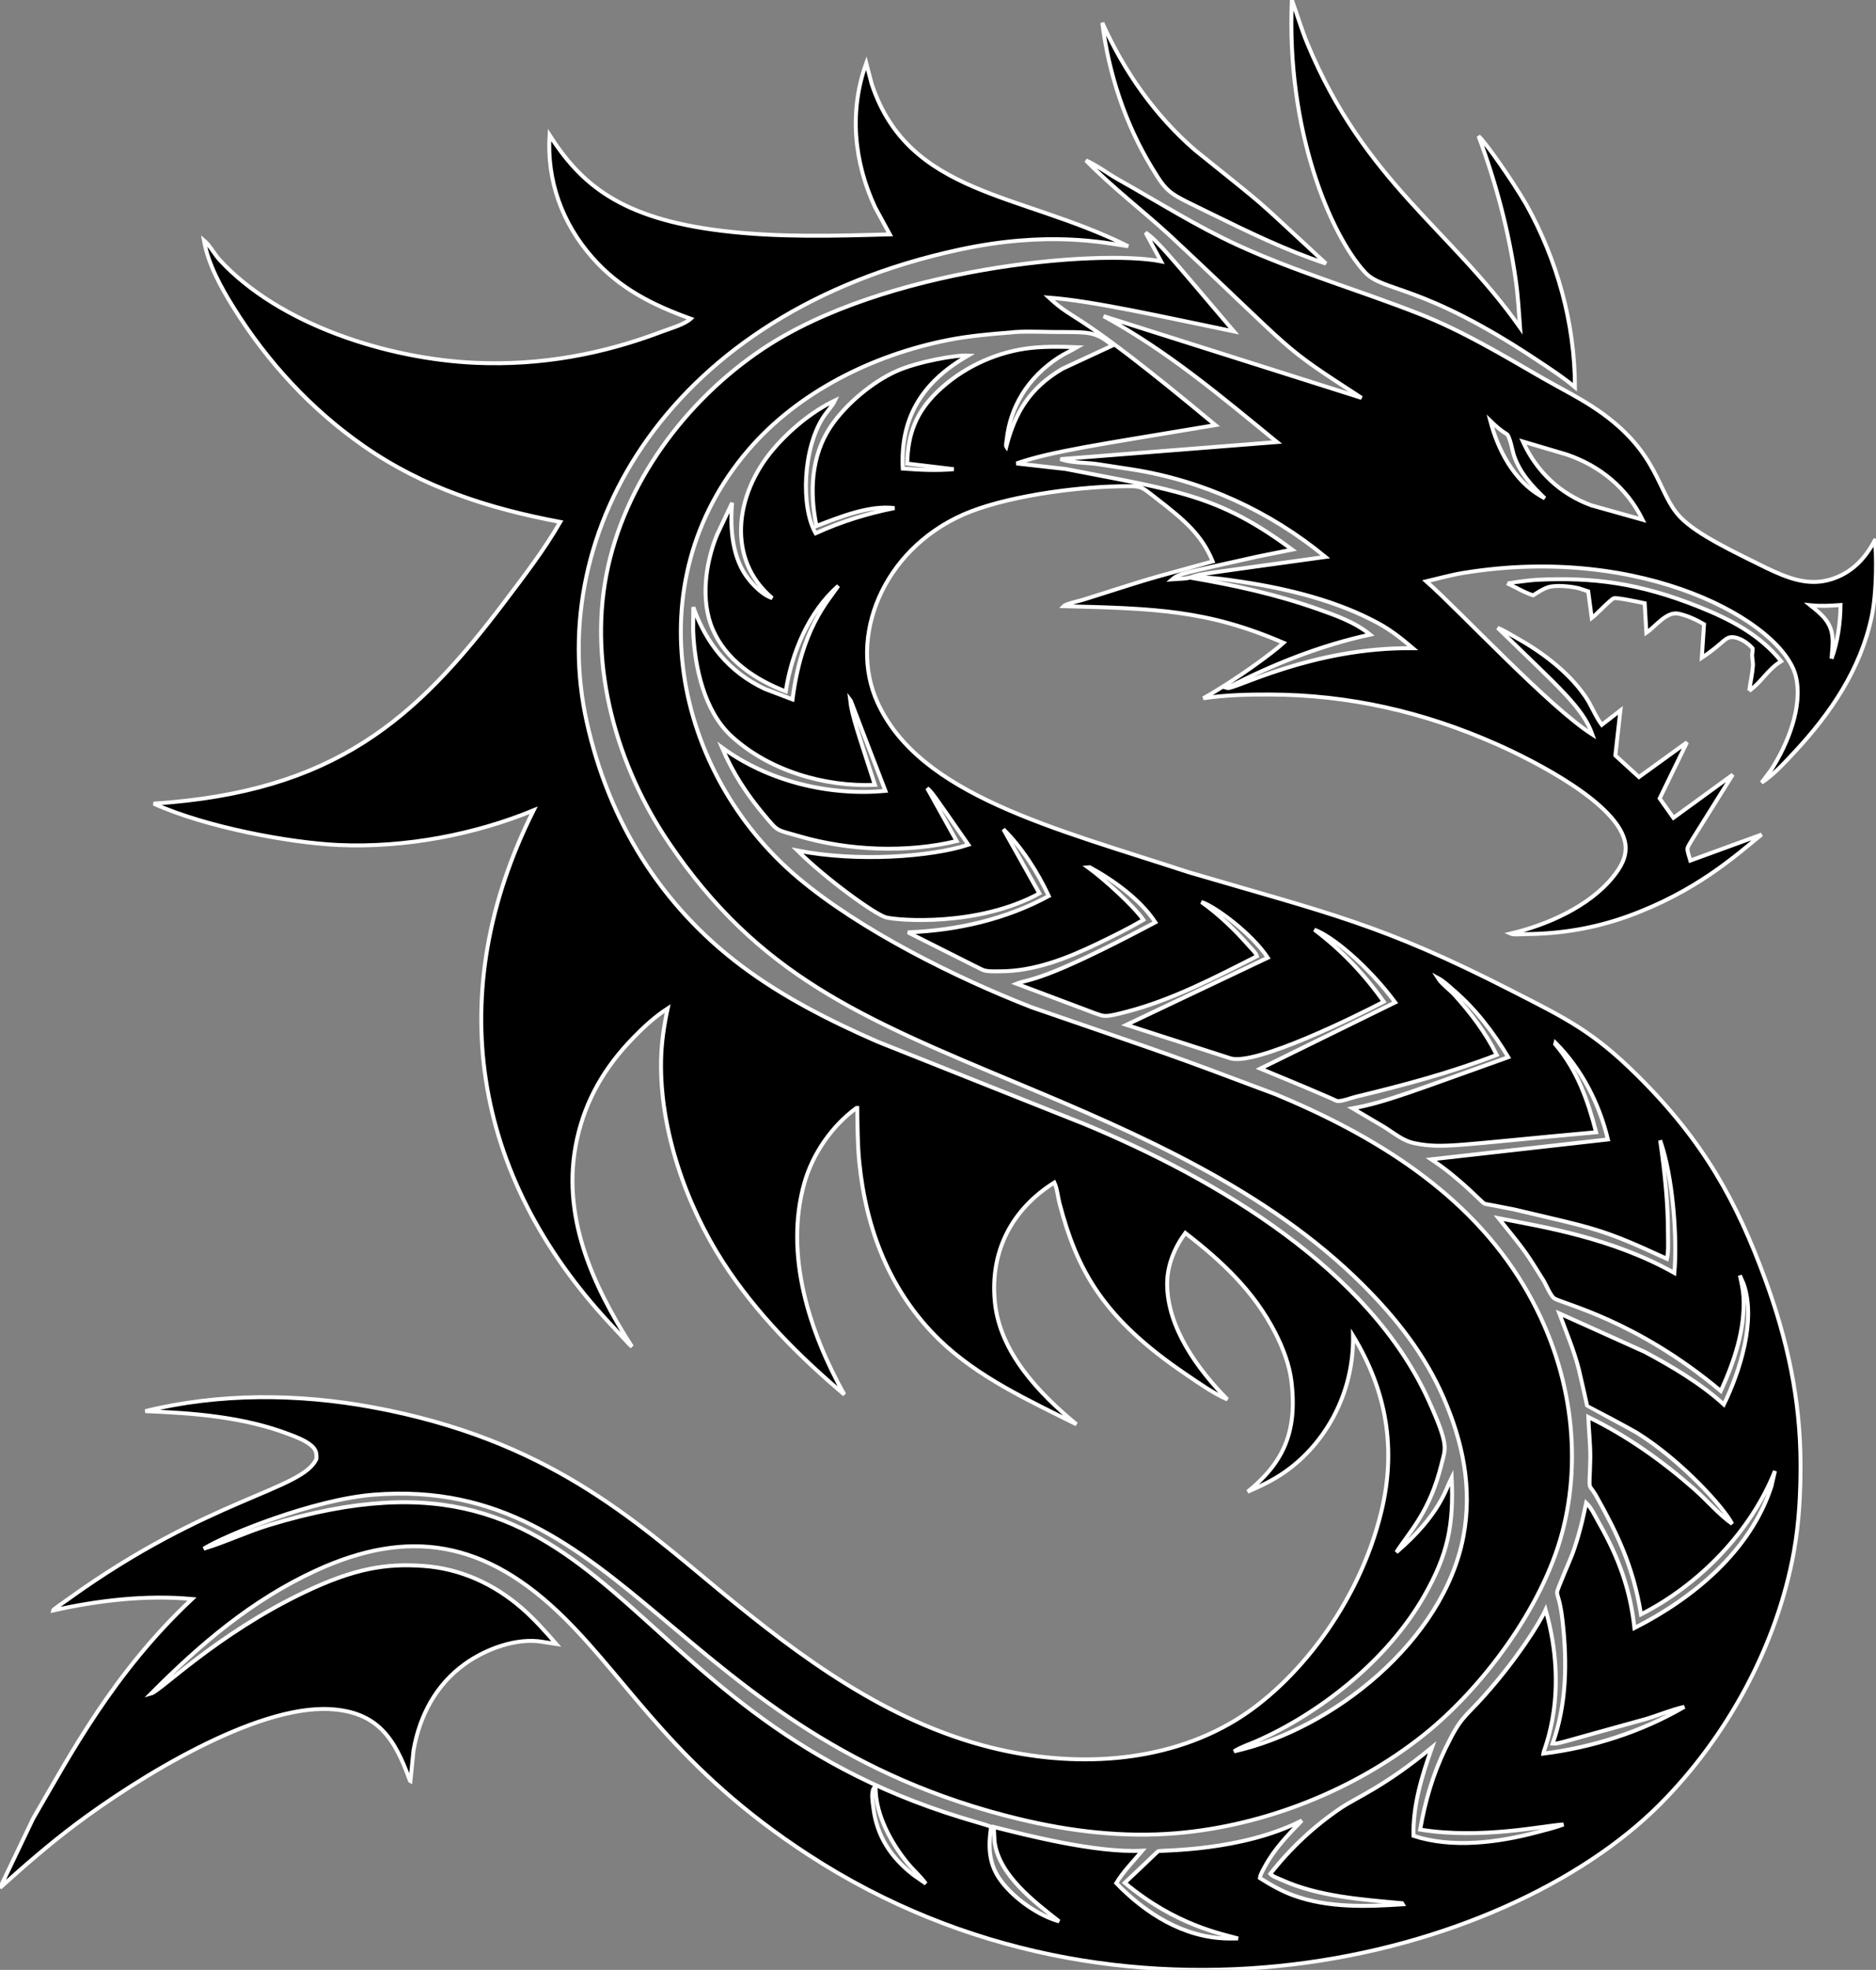<?xml version='1.0' encoding='utf-8'?>
<svg xmlns="http://www.w3.org/2000/svg" stroke="White" stroke-width="10" enable-background="new 0 0 4763.965 5000" version="1.1" viewBox="0 0 4764 5e3"><rect x="0" y="0" width="4764" height="5e3" fill="#808080" stroke="none"/> <path d="m4442.1 1753.3c31.254-21.61 45.952-53.469 80.996-74.947-54.942-68.326-130.41-106.91-210.47-138.78-148.22-59.004-265.11-75.199-412.19-67.787-16.33 0.823-72.864 8.806-73.423 8.566 21.77 9.774 43.73 23.781 66.395 30.623 12.011-7.436 25.108-16.476 38.623-20.583 20.196-6.139 56.807-1.992 77.199 2.75l23.947 7.954 8.989 67.682c10.699-7.929 48.159-47.813 56.058-50.201 8.302-2.511 63.429 9.574 78.356 12.594l4.269 74.812c23.283-15.53 51.197-54.957 81.649-48.346 22.996 4.987 44.475 15.093 64.771 26.772l-5.601 85.008c62.028-40.706 57.88-57.184 87.089-50.935 14.035 4.004 30.497 13.66 42.077 27.607 0.055 4.284-0.282 7.491-1.016 11.704-1.674 9.653 2.433 21.886 1.583 32.574-1.659 20.945-6.531 42.026-9.302 62.931z"/> <path d="m3073.1 541.17c95.123 46.702 193.24 94.656 294.07 127.85-204.84-189-128.7-123.64-332.61-288.06-102.55-89.057-179.81-199.73-235.35-323.18 16.109 128.63 58.115 256.36 125.56 367.26 41.825 68.791 42.059 63.938 148.35 116.13z"/> <path d="m3465.7 690.52c47.77 52.198 141.22 26.191 440.18 225.34 31.659 21.091 64.514 42.358 93.66 66.873-0.367-162.55-45.163-323.05-124.19-464.69-34.524-59.091-101.99-155.95-120.59-172.53 44.46 119.31 77.109 242.37 94.862 368.55 5.46 38.803 7.446 78.22 10.442 117.28-174.1-247.51-394.69-369.85-540.29-721.45-14.952-36.115-25.772-73.284-39.16-109.89-14.66 331.5 98.378 595.72 185.1 690.52z"/> <path d="m4760.7 1371.9c-24.464 46.375-58.839 82.388-110.37 98.406-59.11 18.372-111.72-3.69-164.5-28.657-83.325-41.317-174.69-83.931-218.08-128.25-60.485-61.763-51.639-162.74-209.55-271.74-45.319-31.282-94.796-55.425-142.4-82.866-102.73-59.221-201.53-118.78-312.32-162.41-153.02-60.256-310.82-105.47-460.6-174.25-105.07-48.25-203.16-110.42-303.81-166.96-26.662-14.982-53.746-35.932-81.367-48.004 66.134 68.044 142.46 125.82 212.32 189.88 335.25 313.09 270.62 271.95 487.74 412.95l-655.19-207.53c163.96 89.711 298.13 203.42 440.25 319.55l-549.92 43.413c26.34 9.221 62.187 8.633 90.065 11.981l93.112 14.263c179.83 28.391 349.38 106.11 489.78 221.93-321.76 44.555-316.58 42.925-338.72 50.94-14.57 5.274-34.595 4.439-50.161 5.752 18.038-15.373 28.588-15.263 217.79-57.843l86.696-17.395c-188.55-140.35-295.54-150-575.57-204.7l-124.61-14.002c88.846-30.913 209.61-47.881 505.22-97.35-367.13-305.78-349.74-256.08-422.62-323.55 113.61 8.492 293.25 49.624 469.54 85.736-166.57-195.6-191.57-227.87-224.28-250.87l39.206 72.997c-160.22-31.436-702.4 15.445-1011.7 222.5-195.3 130.74-351.71 340.36-396.76 573.01-45.274 233.81 26.636 485.68 158.9 680.54 227.68 335.43 484.51 443 887.31 611.13 308.49 128.76 633.24 270.33 873.59 509.58 84.882 84.495 157.97 176.62 206.03 287.31 49.039 112.97 73.635 229.5 50.547 352.24-49.825 264.92-331.58 489.84-582.54 545.73 17.928-11.363 39.16-17.974 58.552-26.541 155.57-68.721 328.32-200.75 423.65-366.68 61.687-107.36 76.038-182.69 70.492-302.12-13.815 26.978-28.822 94.326-140.45 189.88 35.722-55.495 84.995-102.55 114.94-224.54 9.701-39.532 19.362-44.766-32.524-159.65-150.36-332.96-536.19-561.79-873.49-702.15l-527.5-210.01c-120.26-52.81-238.54-112.44-343.95-191.52-205.51-154.17-337.57-367.42-393.56-620.23-106.75-482.04 209.08-1038.7 945.14-1197.9 226.33-48.949 370.05-17.645 429.97-8.879-273.67-136.88-556.94-128.25-651.27-411.6l-13.937-53.036c-43.906 121.69-31.539 250.21 22.72 366.4l37.124 68.12c-142.28 4.037-284.1 8.165-425.77-8.959-259.56-31.368-358.69-119.27-438.36-243.11-7.094 116.08 31.941 223.67 108.78 311 68.939 78.351 153.05 120.39 249.83 155.2-16.053 14.771-52.649 24.942-73.172 32.745-152.25 57.894-308.9 86.189-471.99 79.251-225.14-9.582-500.63-97.58-651.28-261.46-13.509-14.701-25.284-37.617-39.844-49.538 10.915 61.051 43.233 119.35 75.726 171.41 85.922 137.68 196.23 257.41 329.67 350.46 152.28 106.17 318.83 158.92 499.51 192.98-40.885 71.146-91.554 136.69-140.9 202.09-226.72 300.43-432.87 482.9-891.59 512.84 131.87 59.693 344.74 99.275 468.65 104.98 172.26 7.929 350.81-27.984 496.24-88.074-232 462.52-156.18 927.67 194.11 1303.1 54.678 58.366 49.906 54.37 55.465 58.205-100.76-156.99-181.67-335.14-139.57-526.13 22.453-101.84 71.533-184.63 144.11-258.83 26.893-27.496 53.866-52.398 86.274-73.343-9.351 43.499-15.842 86.4-16.767 130.97-3.645 175.43 63.213 367.09 157.56 513.32 82.418 127.73 191.94 238.06 307.7 335.65-88.456-158.66-152.68-354.91-101.48-536.52 21.01-74.5 69.738-144.92 132.12-190.71l2.272-0.055c0.689 45.752 0.659 91.905 5.199 137.48 17.039 170.99 78.25 329.54 203.37 450.95 98.074 95.168 227.18 153.92 348.07 214.45-94.017-77.728-194.34-181.72-207.12-309.97-13.22-132.57 45.956-237.79 151.02-303.75 7.159 14.962 8.693 35.751 12.981 52.137 44.693 170.83 110.49 291.95 320 433.86 33.213 22.494 69.709 48.723 106.47 64.616-74.45-75.304-152.89-182.34-152.98-293.37-0.035-46.888 18.602-91.986 46.088-129.29 92.79 71.991 174.23 147.46 228.52 253.73 19.246 37.672 35.842 80.633 40.955 122.86 15.907 131.45-22.699 208.25-111.07 280.29 33.163-14.409 64.309-29.055 94.097-49.864 101.06-70.6 175.51-196.8 173.52-346.08 85.144 139.97 110.32 286.85 71.73 446.58-58.094 240.45-220.74 438.34-369.5 528.87-183.89 111.93-415.07 121.04-620.29 70.146-263.31-65.294-484.01-228.56-689.92-398.58-220.04-181.7-439.24-383.88-882.11-465.53-189.56-34.947-389.05-36.229-576.99 9.909 122.85 4.882 249.9 14.47 365.8 58.94 19.015 7.3 46.838 17.622 60.699 33.202 7.818 8.783 8.447 17.184 8.215 28.507-34.318 80.094-271.03 97.831-628.23 354.82-5.485 3.947-41.339 28.592-41.502 30.679 114.62-25.752 236.22-39.97 353.62-29.296-200.04 187.52-309.36 395.7-403.71 557.68l-83.803 175.29c62.32-56.148 125.24-110.82 192.38-161.2 155.22-116.46 455.11-302.87 645.74-292.22 121.06 6.765 164.53 74.876 202.04 179.63 0.97 2.709 0.096 1.905 2.031 2.906l7.843-77.974c15.571-88.24 56.883-166.61 130.91-219.58 52.816-37.793 131.58-67.3 197.59-55.706 5.348 0.989-0.602 0.033 33.927 5.274-27.768-31.931-55.832-63.58-87.878-91.332-70.664-61.201-156.05-100.25-249.83-106.73-94.9-6.557-174.66 5.676-305 68.24-219.15 105.21-362.45 249.3-386.03 255.71 124.75-125.49 256.76-237.92 418.97-312.37 233.06-106.97 429.36-79.385 632.61 122.76 166.9 166 281.36 380.02 617.16 598.74 792.77 516.37 1766.8 268.61 2162-127.19 170.93-171.18 297.94-403.43 340.93-642.12 13.162-73.102 17.159-148.8 16.898-223.01-0.584-163.68-33.404-314.43-89.493-467.46-72.219-197.02-155.47-350.8-325.8-519.16-112.77-111.46-179.14-143.19-321.05-215.64-327.37-167.14-457.92-193.69-817.11-299.14-342.03-112.1-683.51-195.39-790.76-431.47-74.174-163.28 11.363-384.86 217.72-476.29 102.65-45.476 280.6-69.786 394.67-71.8 60.747-1.077 53.495-2.223 94.846 29.708 72.73 56.172 116.32 93.164 144.13 160.87-197.84 54.534-122.54 32.08-328.35 97.074-9.879 3.137-44.465 10.473-50.166 16.491 234.27 5.954 364.76 9.69 558.42 93.017-25.757 23.971-122.78 95.702-203.77 140.77 55.817-8.29 112.05-9.698 168.39-9.537 202.22 0.588 391.49 44.082 576.1 125.92 93.888 41.62 313.79 152.37 327.37 253.99 4.319 32.277-12.288 59.572-31.765 83.539-60.92 74.972-167.79 121.85-260.15 143.48 7.486 3.499 28.673 1.302 37.657 1.242 90.136-0.633 175.54-14.631 260.48-45.279 172.53-62.271 272.9-153 339.76-207.45l-180.9 65.988c-1.709-6.692-8.316-24.143-7.295-30.412 1.144-7.034-2.886 0.593 114.84-187.56l-150.55 109.55-34.927-49.246 69.246-142.43-121.87 88.129-60.005-54.806 12.841-114.26-47.305 36.626c-16.642-22.353-25.942-48.999-41.614-71.835-43.539-63.449-111.99-114.22-178.54-151.03-14.324-7.924-28.889-17.446-44.143-23.298 156.63 152.67 215.86 201.47 240.48 270.75-108.67-68.647-337.21-314.54-421.82-388.89 31.358-7.34 63.047-16.289 94.812-21.463 456.89-74.448 810.17 124.93 843.64 262.67 18.627 76.667-21.619 174.18-62.685 237.43l-24.274 32.343c30.126-19.613 57.989-50.171 82.56-76.44 92.237-98.632 168.97-211.33 197.18-345.68 13.129-62.521 12.664-163.93 7.582-192.49zm-2441.6 3386.8c-56.883-44.284-92.74-98.426-101.39-171.11-1.669-14.012-6.636-39.085 2.499-50.659 4.314 2.629 3.278 0.719 3.394 5.41 1.599 66.118 39.703 135.96 80.729 186.11 15.153 18.521 32.309 32.837 46.752 52.604l-31.981-22.353zm236.3-3625.2c-1.584-4.832 0.508-12.84 1.061-17.928 8.883-81.401 52.231-156.28 131.42-207.96 15.329-10 31.755-17.119 47.491-26.29-43.787-1.463-89.753-2.583-132.32 3.766-81.91 12.207-161.74 50.865-221.51 108.13-55.309 52.986-76.219 108.19-77.793 183.46l118.28 14.228c-42.162 3.851-87.32 1.745-129.56-1.609-6.114-122.69 43.227-216.69 166.14-286.82-31.19-1.706-127.22 15.121-182.09 39.548-61.795 27.506-130.52 85.551-167.85 141.87-49.236 74.283-52.881 165.96-35.309 251.12 59.065-22.599 133.54-53.238 198.14-45.35-70.523 14.218-134.63 34.062-200.26 63.917-38.311-66.92-32.658-217.69 21.398-297.71 8.562-12.674 21.438-25.832 27.773-39.426-58.084 27.567-114.86 74.902-156.33 123.42-99.057 115.9-118.77 281.14-3.077 378.1-21.569-5.918-45.083-29.623-58.974-46.631-42.991-52.65-48.597-130.4-42.84-195.14l-38.768 82.273c-29.195 71.573-41.91 165.97-10.573 238.71 34.002 78.929 108.16 127.88 185.46 157.8 14.781-97.059 58.286-202.31 133.52-267.9-27.946 40.925-93.497 109.5-116.31 288.21l-70.442-26.792c-90.85-42.886-148.35-114.31-181.49-207.55l-0.427 59.769c3.635 91.398 27.778 204.46 98.014 268.52 95.661 87.24 235.96 128.3 363.52 122.96-40.782-126.56-58.648-175.95-62.941-215.77 4.157 5.54-7.012-18.932 89.693 231.02-144.2 13.374-298.17-24.56-415.16-110.15 27.828 64.64 62.61 118.49 108.06 172.32 36.363 43.074 28.219 35.359 88.311 52.966 124.68 36.566 272.93 42.715 399.64 12.222l-74.701-134.1c12.26 9.481 18.741 20.444 104.48 143.43-94.09 30.823-282.32 44.542-434.04 14.816 73.927 73.329 197.4 162.15 224.92 169.55 31.092 8.357 234.96 23.788 389.43-60.87l-91.267-162.73c47.552 46.687 87.024 109.44 115.18 169.32-109.91 59.568-233.5 87.491-357.71 92.257 207.08 104.15 176.84 89.121 191.73 96.008 12.695 4.002 28.683 2.911 41.89 2.926 87.828 0.111 171.2-33.243 249.1-70.734 39.01-18.773 77.883-37.958 115.28-59.809-24.24-34.916-99.049-103.08-140.65-133.3l4.304-0.332c60.075 32.634 128.63 81.911 166.71 139.82-292.3 155.24-318.18 142.13-352.49 155.85l200.59 75.485c23.865 7.819 21.862 10.601 80.905-4.852 114.8-30.04 223.58-87.049 329.04-140.48-2.363-8.075-14.183-19.196-19.864-25.676-36.018-41.081-76.667-80.221-121.24-111.9 32.425 9.806 127.15 78.639 168.56 141.43l-359.01 170.37 264.44 85.038c63.871 18.949 318.59-106.79 389.02-143.71-49.945-70.553-107.16-130.77-176.01-182.82 45.587 16.45 135.99 91.646 205.12 184.46l-342.41 168.09c216.5 89.052 188.39 80.981 195.75 82.292 9.603 1.714 36.295-8.311 47.285-10.96 121.33-29.276 240.66-60.975 357.21-106.1-27.692-55.747-65.314-105.76-106.99-151.77-12.559-13.861-33.354-28.542-42.826-43.781 14.948 7.969 27.682 20.352 40.478 31.362 56.48 48.623 100.34 106.42 138.62 170.02-232.1 82.719-312.86 115.16-395.21 129.8l79 46.612c28.03 17.107 48.684 36.564 80.553 42.408 70.695 13.832 107.04 3.442 458.8-28.346-21.564-82.594-48.159-157.67-103.97-223.6l0.87-3.328c66.475 66.53 110.95 154.09 132.99 245.25l-448.63 50.478c73.41 48.38 127.27 108.26 134.74 112.15 3.671 1.917-2.113-0.501 76.832 15.269 201.6 47.901 217.89 46.652 386.92 125.01 4.389-19.769 2.735-42.956 2.73-63.167-0.01-81.066-8.461-157.28-19.859-237.36 33.283 93.812 43.74 252.57 35.968 336.47-157.7-88.878-332.04-116.73-446.28-138.97 75.035 92.909 69.127 86.793 114.42 158.67 5.812 10.03 18.16 38.879 26.642 44.575 21.493 14.423 207.02 54.125 423.25 235.31 33.741-73.997 62.168-156.67 57.492-239.07-1.046-18.401-5.239-36.189-9.03-54.173l9.246 21.006c32.64 91.774-9.045 222.43-50.025 306.52-57.893-52.851-132.19-96.968-201.16-133.65l-216.67-97.607c17.591 47.245 37.234 93.605 49.723 142.59 23.229 99.468 19.404 88.718 21.589 92.358 0.191 0.317 113.34 60.392 126.27 68.471 114.63 71.654 221.79 191.52 241.26 230.7-34.117-24.178-64.148-59.96-95.812-87.798-82.166-72.232-170.89-135.29-269.4-183.26 1.262 34.726 5.395 69.135 5.103 103.97-1.933 90.376-7.052 60.181 13.309 93.308 54.047 96.469 95.415 180.25 115.41 303.66 147.37-74.937 278.7-209.33 340.14-363.91l-9.01 39.115c-53.072 164.06-199 283.98-347.82 359.51-10.513-99.075-40.93-180.48-89.98-266.72-9.16-16.104-19.241-38.582-32.483-51.056-9.286 45.022-19.608 87.894-35.606 131.06-4.636 12.499-38.532 89.457-38.391 95.908 0.237 11.184 7.918 18.529 14.107 74.128 11.69 104.91 10.101 209.55-25.299 309.87 15.851 0.866 5.795 1.179 237.66-62.584 32.106-9.643 64.098-23.389 96.712-30.543-108.54 63.308-233.58 103.13-358.24 118.72 1.465-11.753 66.729-151.5 5.978-365.25-15.886 35.1-72.736 125.13-154.99 217.47-52.467 58.903-59.534 52.352-99.547 135.02-31.931 65.993-51.433 133.58-64.067 205.55 154.8 25.213 312-9.927 363.97-13.047-21.694 8.437-45.646 14.007-68.149 19.985-98.11 26.048-214.49 41.07-312.76 8.949-1.905-76.873 21.574-153.12 47.124-224.7-123.42 101.44-191.2 126.69-231.33 153.81-69.029 46.646-127.93 102.04-179.39 167.29 5.907 6.793 20.382 11.589 28.673 15.344 93.876 42.549 204.54 49.834 306.02 59.281l1.574 2.689c-91.725 6.013-187.47 9.507-275.42-21.785-31.005-11.03-59.527-27.265-87.255-44.766 0.769-8.698 7.939-20.438 12.091-28.23 24.098-45.213 59.161-81.498 94.565-117.82-155.13 79.113-359.25 75.055-364.05 77.713-5.451 3.027 6.086-5.97-85.757 80.392 129.14 108.25 248.84 130.05 287.64 141.24l-26.747 0.03c-110.88-2.026-207.81-63.318-282.49-140.45 17.486-29.342 44.077-55.933 65.978-82.283-118.22 6.229-298.22-40.596-377.01-60.347l1.895 36.682c10.93 85.847 100.74 152.98 163.99 202.95-53.444-14.977-113.93-57.863-147.17-102.28-32.092-42.89-32.956-86.214-25.787-136.88-5.597-4.262-3.156-2.366-74.082-23.846-899.88-274.67-877.02-1011.2-1758.9-742.95-56.516 17.194-110.21 43.182-166.32 60.03 57.645-35.654 279.38-125.1 432.08-137.07 638.9-50.057 771.1 614.38 1639.2 823.34 130.7 31.463 264.5 47.19 398.79 35.922 224.19-18.808 452.69-109.48 628.57-249.89 146.74-117.13 299.92-320.1 351.16-513.19 50.888-191.75 26.108-419.65-97.295-626.38-141.34-236.78-380.68-382.16-629.32-485.68-290.68-109.14-240.02-89.888-619.99-221.02-192.71-74.78-436.54-196.46-593.69-328.9-314.69-265.2-416.08-747.62-127-1085.2 127.25-148.61 317.42-242.07 507.39-279.68 52.333-10.367 106.38-15.123 159.53-19.256 22.692-3.633 83.312-1.498 106.08-1.287 92.974 0.851 106.23-3.399 152.4 34.309l-127.41 59.11c-80.377 47.441-119.57 108.22-142.38 197.51zm560.33 613.04c113.71-59.331 238.14-108.76 363.72-135.76-38.406-31.538-86.928-48.577-133.37-64.957-106.07-37.406-211.25-60.427-321.93-79.367 43.821-2.649 86.124 3.716 129.29 10.256 117.83 17.848 243.19 48.582 348.38 106.21 31.121 17.049 59.226 39.366 86.109 62.358-257.25-2.877-455.16 106.79-472.2 101.26zm797.4-487.16c-68.608-39.528-109.24-117.35-128.58-191.33 13.152 12.64 25.586 24.143 41.357 33.489 8.477 5.018 14.978 43.941 18.904 55.158 15.701 44.842 44.62 75.817 78.15 108.24l-9.834-5.561zm127.56 23.213c-79.311-29.528-138.31-85.299-173.5-161.93l111.13 32.911c84.479 28.623 153.45 85.048 192.93 165.62l-130.55-36.606zm610.47 389.16c0.96-18.788 4.108-37.099 2.102-55.938-4.053-38.12-28.256-57.089-56.159-79.578 26.144 2.725 50.729 1.418 76.822-0.518-0.338 44.499-7.185 94.234-22.766 136.03z"/> </svg>